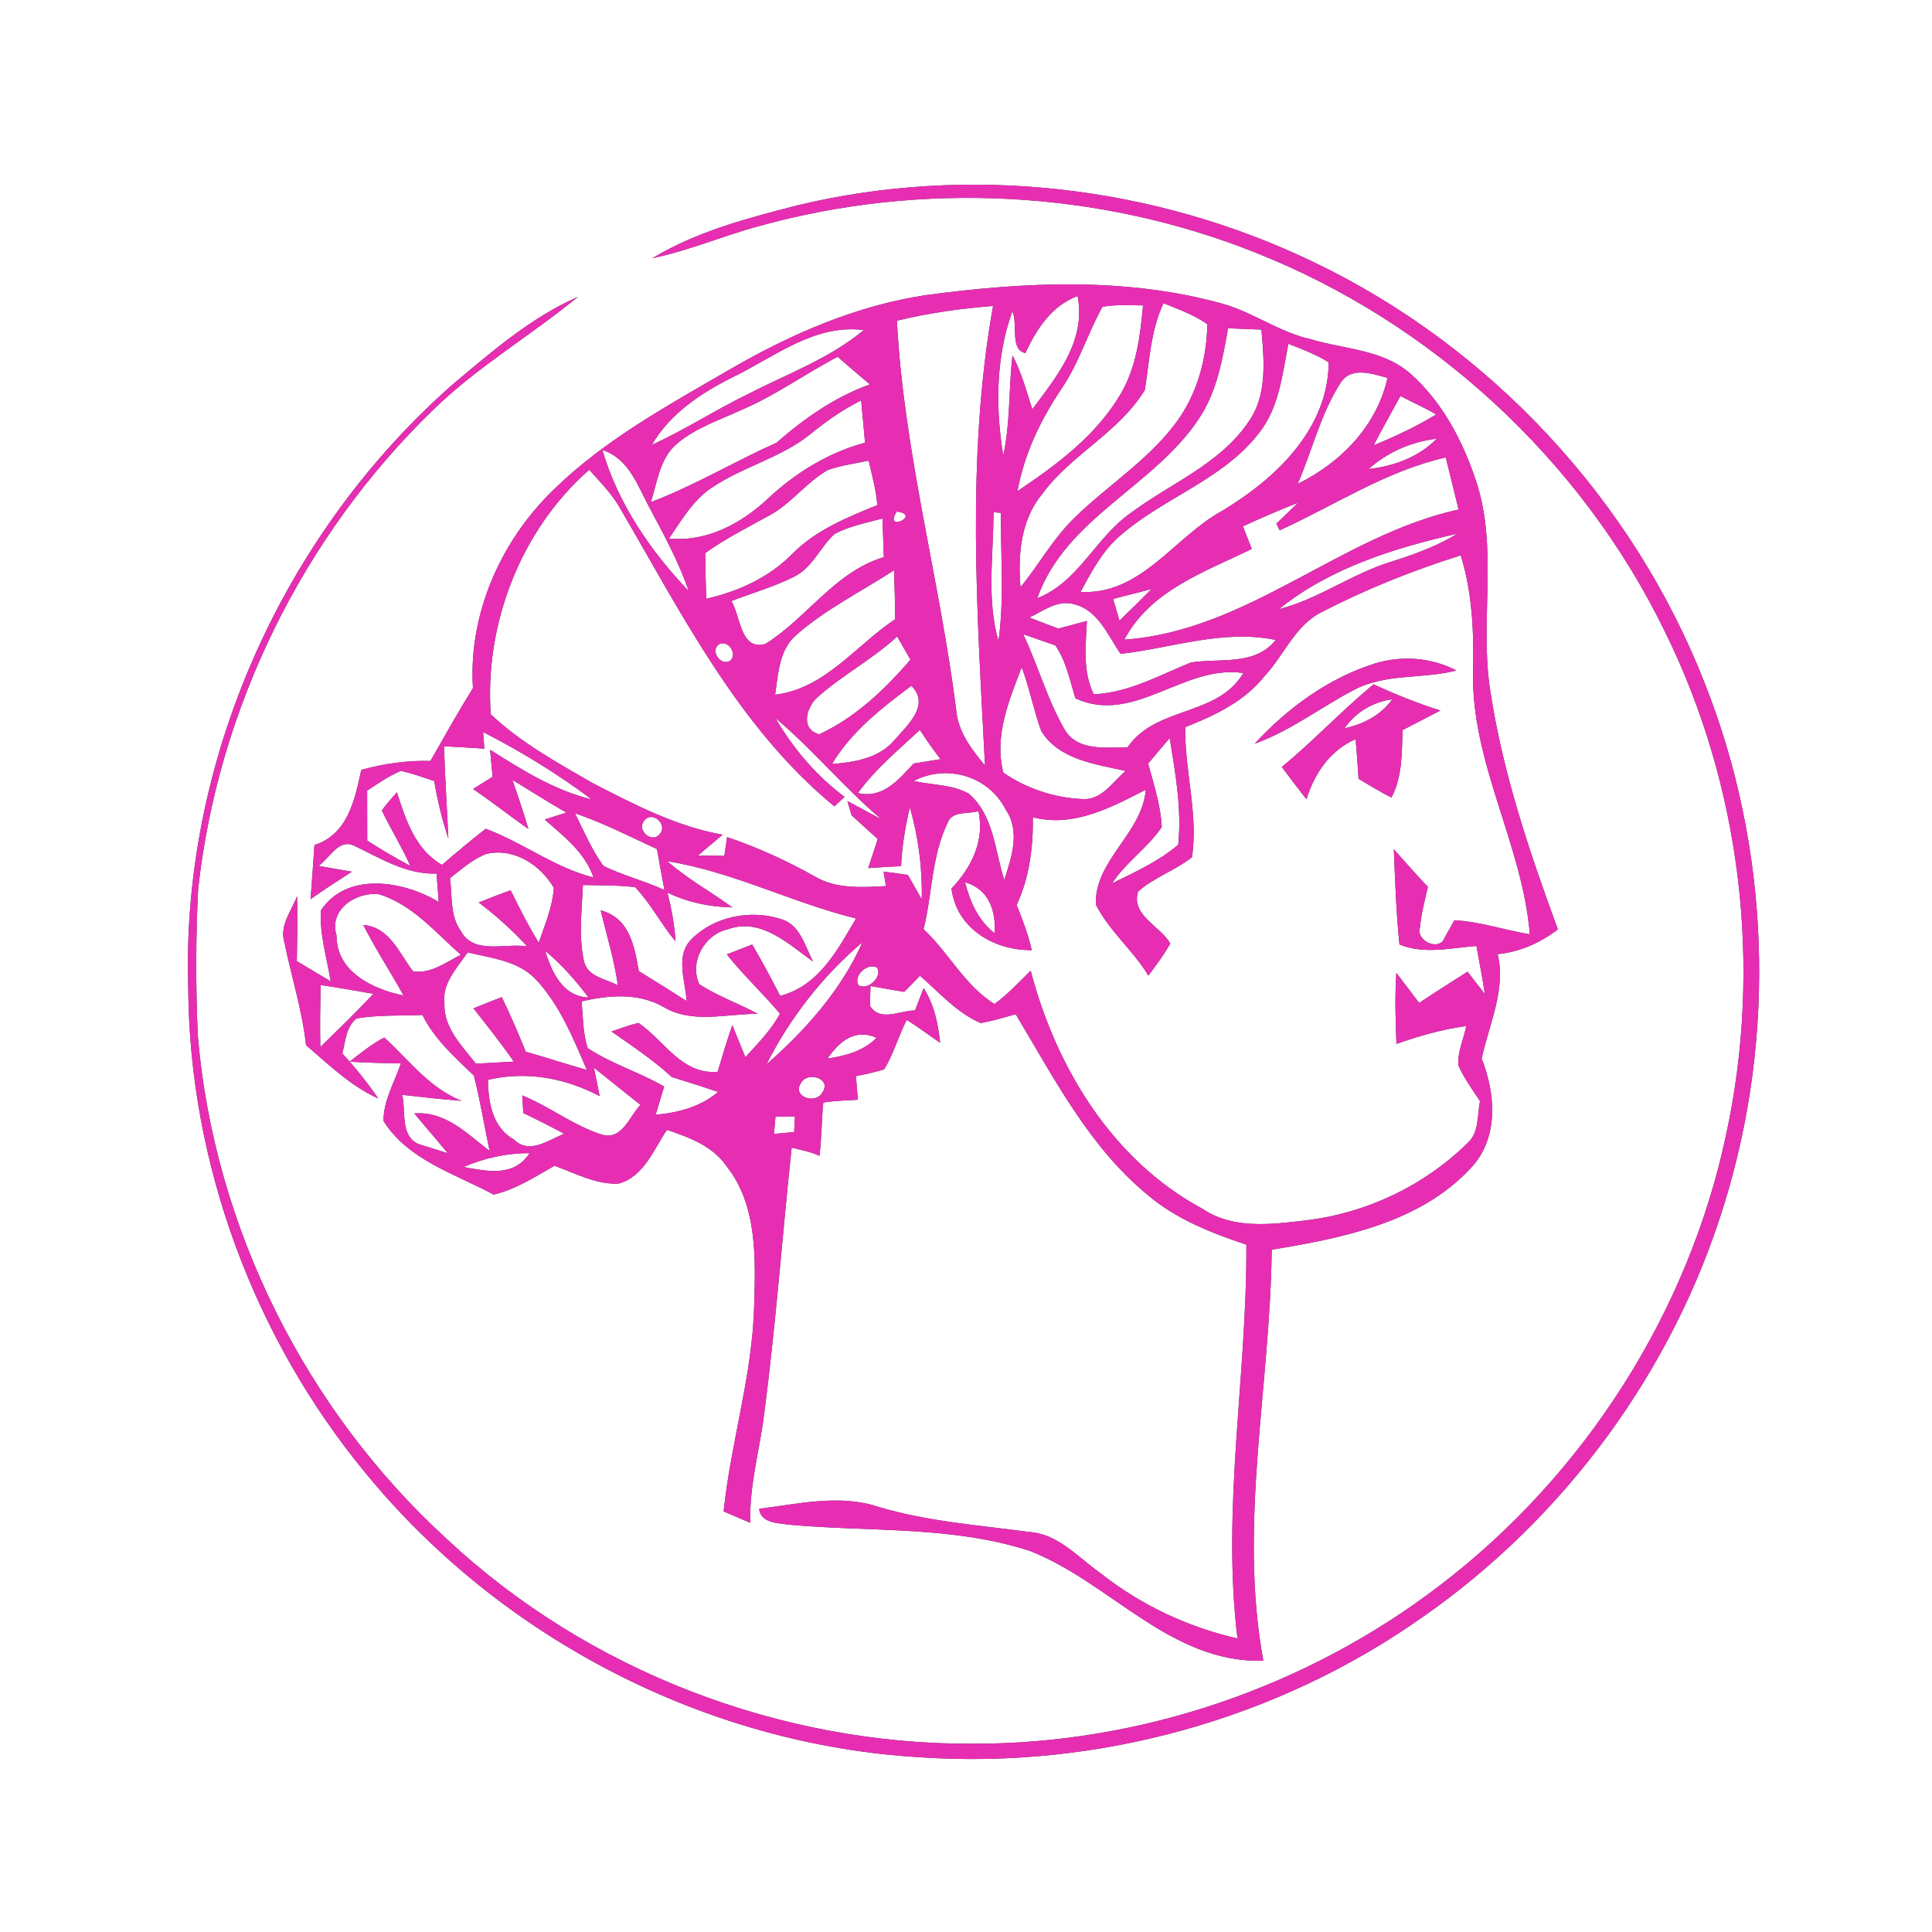 <?xml version="1.0" encoding="UTF-8" ?>
<!DOCTYPE svg PUBLIC "-//W3C//DTD SVG 1.1//EN" "http://www.w3.org/Graphics/SVG/1.1/DTD/svg11.dtd">
<svg width="250pt" height="250pt" viewBox="0 0 250 250" version="1.1" xmlns="http://www.w3.org/2000/svg">
<rect x="0" y="0" width="250" height="250" fill="#333333" stroke="none"/>
<g id="#ffffffff">
<path fill="#ffffff" opacity="1.00" d=" M 0.00 0.00 L 250.00 0.00 L 250.00 250.00 L 0.00 250.00 L 0.00 0.00 M 103.14 26.58 C 96.71 28.24 90.15 29.95 84.42 33.41 C 89.16 32.43 93.61 30.49 98.28 29.24 C 119.26 23.43 142.14 24.60 162.37 32.65 C 185.27 41.69 204.58 59.47 215.38 81.61 C 225.30 101.64 228.10 125.04 223.35 146.87 C 218.45 169.93 204.95 190.98 186.20 205.24 C 169.04 218.34 147.56 225.66 125.96 225.64 C 101.01 225.77 76.08 216.23 57.83 199.16 C 39.54 182.45 27.70 158.79 25.60 134.07 C 25.32 127.73 25.32 121.37 25.64 115.03 C 28.21 91.68 39.17 69.39 56.03 53.05 C 61.73 47.48 68.65 43.45 74.77 38.42 C 68.71 41.08 63.67 45.48 58.65 49.68 C 36.55 69.09 23.41 98.49 24.36 127.95 C 24.53 150.63 32.88 173.14 47.31 190.62 C 64.83 212.01 91.42 225.79 119.07 227.39 C 141.99 228.95 165.38 222.48 184.15 209.20 C 202.54 196.37 216.49 177.33 223.09 155.89 C 229.91 133.97 229.05 109.73 220.58 88.38 C 211.34 64.75 192.88 44.87 169.99 33.92 C 149.39 23.99 125.40 21.23 103.14 26.58 M 119.80 38.19 C 110.83 39.54 102.42 43.20 94.62 47.70 C 86.56 52.39 78.20 56.90 71.50 63.50 C 64.73 70.13 60.60 79.49 61.20 89.04 C 59.28 92.13 57.50 95.31 55.70 98.47 C 52.67 98.38 49.67 98.82 46.75 99.62 C 45.91 103.51 45.01 107.95 40.69 109.35 C 40.52 111.68 40.38 114.02 40.19 116.35 C 41.93 115.12 43.73 113.95 45.53 112.80 C 44.45 112.61 42.29 112.24 41.21 112.05 C 42.59 111.15 43.80 108.46 45.81 109.43 C 49.23 111.04 52.53 113.18 56.49 113.04 C 56.56 113.96 56.70 115.79 56.77 116.71 C 52.22 113.99 44.92 112.72 41.52 117.81 C 41.35 120.92 42.29 123.94 42.79 126.98 C 41.33 126.12 39.86 125.25 38.41 124.37 C 38.44 121.57 38.53 118.77 38.44 115.97 C 37.70 117.89 36.14 119.77 36.80 121.95 C 37.72 126.38 39.10 130.72 39.60 135.24 C 42.55 137.76 45.35 140.52 48.94 142.14 C 47.54 140.08 45.97 138.15 44.30 136.31 C 44.70 134.74 44.77 132.92 46.11 131.79 C 48.93 131.31 51.81 131.45 54.66 131.34 C 56.23 134.48 58.84 136.80 61.32 139.18 C 62.15 142.40 62.66 145.69 63.36 148.93 C 60.43 146.71 57.64 143.75 53.61 144.08 C 55.04 145.81 56.52 147.48 57.93 149.22 C 56.98 148.93 55.07 148.33 54.12 148.03 C 51.73 146.89 52.56 143.79 52.04 141.67 C 54.59 141.96 57.15 142.26 59.72 142.44 C 55.54 140.79 52.93 137.17 49.73 134.26 C 48.10 135.09 46.68 136.27 45.24 137.38 C 47.45 137.52 49.66 137.56 51.87 137.61 C 51.05 140.05 49.60 142.42 49.63 145.05 C 52.73 150.07 58.92 151.91 63.88 154.58 C 66.74 153.91 69.22 152.28 71.75 150.85 C 74.43 151.80 77.12 153.30 80.04 153.16 C 83.32 152.26 84.58 148.76 86.30 146.20 C 89.16 147.16 92.20 148.28 93.99 150.87 C 98.04 155.96 97.76 162.86 97.59 169.00 C 97.35 178.00 94.56 186.67 93.64 195.58 C 94.50 195.95 96.23 196.69 97.09 197.05 C 96.93 192.27 98.31 187.64 98.89 182.92 C 100.38 171.49 101.22 159.98 102.44 148.51 C 103.65 148.80 104.90 149.03 106.03 149.57 C 106.34 147.28 106.30 144.96 106.53 142.67 C 108.01 142.44 109.51 142.39 111.00 142.30 C 110.94 141.53 110.82 140.01 110.76 139.25 C 111.99 139.02 113.21 138.73 114.41 138.38 C 115.64 136.37 116.25 134.05 117.34 131.97 C 118.81 132.89 120.20 133.95 121.65 134.93 C 121.39 132.45 120.88 129.99 119.52 127.86 C 119.24 128.58 118.68 130.02 118.40 130.75 C 116.45 130.75 113.87 132.29 112.57 130.15 C 112.59 129.51 112.62 128.23 112.64 127.59 C 113.72 127.78 115.90 128.16 116.99 128.35 C 117.69 127.68 118.36 126.96 119.04 126.26 C 121.55 128.42 123.79 131.05 126.90 132.38 C 128.44 132.12 129.93 131.65 131.43 131.24 C 136.39 139.49 140.91 148.37 148.47 154.59 C 152.16 157.75 156.73 159.54 161.28 161.06 C 161.37 178.06 158.06 195.03 160.13 212.02 C 153.71 210.55 147.64 207.70 142.47 203.62 C 139.53 201.57 136.94 198.45 133.11 198.23 C 126.66 197.36 120.12 196.89 113.84 195.04 C 108.77 193.30 103.37 194.59 98.23 195.24 C 98.46 197.11 100.63 197.07 102.08 197.29 C 112.47 198.25 123.21 197.41 133.27 200.69 C 143.67 204.76 151.44 215.24 163.47 214.90 C 160.24 197.21 164.37 179.44 164.56 161.71 C 173.66 160.21 183.69 158.25 190.26 151.21 C 193.96 147.34 193.56 141.63 191.73 136.99 C 192.67 132.56 194.91 128.01 193.79 123.47 C 196.67 123.18 199.30 122.00 201.59 120.27 C 197.91 110.25 194.46 100.04 192.85 89.46 C 191.42 80.44 193.92 71.05 191.00 62.23 C 189.29 57.10 186.68 52.08 182.60 48.44 C 179.01 45.19 173.89 45.21 169.48 43.86 C 165.56 42.97 162.26 40.50 158.43 39.37 C 145.86 35.82 132.60 36.47 119.80 38.19 Z" />
<path fill="#ffffff" opacity="1.00" d=" M 132.68 45.68 C 134.16 42.55 136.04 39.59 139.44 38.30 C 140.57 44.08 136.79 48.67 133.58 52.96 C 132.82 50.60 132.18 48.18 131.02 45.98 C 130.50 50.29 130.76 54.69 129.82 58.94 C 128.80 52.73 128.85 46.27 130.99 40.29 C 131.76 41.76 130.62 45.29 132.68 45.68 Z" />
<path fill="#ffffff" opacity="1.00" d=" M 142.66 39.69 C 144.40 39.39 146.16 39.51 147.91 39.52 C 147.55 43.45 147.06 47.52 145.01 50.98 C 141.86 56.35 136.74 60.15 131.66 63.55 C 132.53 58.76 134.64 54.34 137.34 50.33 C 139.60 47.03 140.74 43.15 142.66 39.69 Z" />
<path fill="#ffffff" opacity="1.00" d=" M 116.06 41.50 C 120.14 40.50 124.31 39.92 128.50 39.59 C 125.01 59.24 126.44 79.28 127.46 99.06 C 125.73 96.99 124.00 94.73 123.74 91.94 C 121.62 75.07 116.95 58.54 116.06 41.50 Z" />
<path fill="#ffffff" opacity="1.00" d=" M 148.14 50.46 C 148.75 46.68 148.89 42.75 150.56 39.23 C 152.49 40.03 154.50 40.73 156.23 41.95 C 156.15 46.56 154.84 51.26 151.99 54.94 C 148.37 59.70 143.22 62.90 138.99 67.05 C 136.27 69.69 134.45 73.07 132.05 75.98 C 131.70 71.83 132.08 67.30 134.83 63.96 C 138.59 58.81 144.83 55.94 148.14 50.46 Z" />
<path fill="#ffffff" opacity="1.00" d=" M 94.91 48.76 C 100.27 46.15 105.41 41.89 111.77 42.71 C 107.35 46.41 101.87 48.37 96.81 50.99 C 92.58 53.03 88.64 55.62 84.35 57.56 C 86.74 53.46 90.76 50.83 94.91 48.76 Z" />
<path fill="#ffffff" opacity="1.00" d=" M 155.14 54.17 C 157.47 50.70 158.19 46.51 158.91 42.48 C 160.35 42.53 161.79 42.59 163.23 42.65 C 163.57 46.66 164.02 51.09 161.57 54.57 C 157.88 60.05 151.48 62.53 146.36 66.35 C 141.78 69.50 139.61 75.30 134.22 77.41 C 137.90 67.00 149.33 62.97 155.14 54.17 Z" />
<path fill="#ffffff" opacity="1.00" d=" M 166.71 44.49 C 168.50 45.17 170.30 45.88 171.94 46.88 C 171.85 55.57 165.05 61.96 158.12 66.12 C 151.93 69.51 147.67 77.02 139.82 76.60 C 141.26 73.93 142.72 71.15 145.10 69.18 C 150.71 64.34 158.31 62.03 162.93 56.01 C 165.52 52.74 165.94 48.44 166.71 44.49 Z" />
<path fill="#ffffff" opacity="1.00" d=" M 96.15 52.95 C 100.45 51.11 104.24 48.32 108.39 46.17 C 109.77 47.37 111.16 48.56 112.56 49.74 C 108.01 51.39 104.09 54.13 100.49 57.28 C 95.02 59.74 89.84 62.84 84.22 64.98 C 85.03 62.43 85.36 59.43 87.46 57.53 C 89.95 55.35 93.19 54.33 96.15 52.95 Z" />
<path fill="#ffffff" opacity="1.00" d=" M 173.55 49.42 C 174.93 47.41 177.64 48.39 179.54 48.90 C 178.19 55.08 173.48 59.90 167.92 62.61 C 169.82 58.23 170.92 53.44 173.55 49.42 Z" />
<path fill="#ffffff" opacity="1.00" d=" M 181.22 51.24 C 182.75 52.06 184.34 52.74 185.84 53.63 C 183.26 55.20 180.54 56.49 177.75 57.62 C 178.87 55.47 180.06 53.36 181.22 51.24 Z" />
<path fill="#ffffff" opacity="1.00" d=" M 104.98 56.08 C 106.99 54.45 109.11 52.96 111.43 51.81 C 111.61 53.63 111.78 55.46 111.93 57.28 C 107.22 58.57 103.01 61.13 99.46 64.44 C 95.96 67.73 91.50 70.16 86.56 69.69 C 88.17 67.35 89.64 64.76 92.05 63.14 C 96.13 60.36 101.14 59.24 104.98 56.08 Z" />
<path fill="#ffffff" opacity="1.00" d=" M 177.08 60.70 C 179.56 58.50 182.63 57.15 185.92 56.77 C 183.56 59.17 180.37 60.32 177.08 60.70 Z" />
<path fill="#ffffff" opacity="1.00" d=" M 77.95 58.23 C 81.49 59.38 82.55 63.02 84.17 65.92 C 86.00 69.36 87.86 72.79 89.12 76.49 C 84.17 71.30 79.97 65.17 77.95 58.23 Z" />
<path fill="#ffffff" opacity="1.00" d=" M 165.59 68.62 C 172.71 65.39 179.35 60.94 187.08 59.19 C 187.63 61.43 188.20 63.68 188.74 65.93 C 173.43 69.30 161.46 81.65 145.49 82.77 C 148.84 76.40 155.92 73.99 161.98 71.03 C 161.59 70.06 161.21 69.08 160.83 68.11 C 163.19 67.02 165.57 65.99 167.99 65.04 C 167.28 65.72 165.87 67.08 165.16 67.76 C 165.27 67.97 165.48 68.41 165.59 68.62 Z" />
<path fill="#ffffff" opacity="1.00" d=" M 99.80 66.56 C 102.52 65.01 104.40 62.35 107.14 60.81 C 108.85 60.22 110.64 59.97 112.41 59.61 C 112.82 61.52 113.39 63.41 113.52 65.36 C 109.62 66.96 105.61 68.56 102.59 71.61 C 99.55 74.71 95.58 76.53 91.39 77.48 C 91.32 75.51 91.27 73.54 91.25 71.57 C 93.94 69.64 96.91 68.16 99.80 66.56 Z" />
<path fill="#ffffff" opacity="1.00" d=" M 63.50 92.42 C 62.69 80.75 67.38 68.57 76.24 60.79 C 77.54 62.21 78.88 63.61 79.93 65.24 C 88.03 79.03 95.38 93.98 107.96 104.34 C 108.41 103.94 108.85 103.53 109.28 103.11 C 105.63 100.39 102.62 96.85 100.34 92.91 C 105.19 96.99 109.23 101.94 114.08 106.04 C 112.97 105.44 110.76 104.25 109.65 103.65 C 109.78 104.11 110.05 105.04 110.19 105.50 C 111.32 106.51 112.45 107.54 113.58 108.57 C 113.27 109.51 112.66 111.39 112.35 112.33 C 113.77 112.23 115.18 112.14 116.60 112.08 C 116.71 109.50 117.15 106.96 117.73 104.45 C 118.85 108.32 119.36 112.35 119.28 116.38 C 118.83 115.59 117.93 114.01 117.48 113.22 C 116.43 113.06 115.39 112.92 114.34 112.79 L 114.64 114.66 C 111.54 114.83 108.22 115.06 105.44 113.42 C 101.81 111.37 98.03 109.66 94.09 108.32 C 94.00 108.93 93.82 110.14 93.73 110.75 C 92.88 110.74 91.16 110.72 90.31 110.71 C 91.36 109.80 92.44 108.91 93.51 108.01 C 87.50 106.95 82.03 104.08 76.66 101.32 C 72.08 98.67 67.35 96.08 63.50 92.42 Z" />
<path fill="#ffffff" opacity="1.00" d=" M 116.04 66.19 C 119.37 66.62 114.24 69.01 116.04 66.19 Z" />
<path fill="#ffffff" opacity="1.00" d=" M 128.56 66.28 C 128.80 66.30 129.28 66.34 129.52 66.36 C 129.47 71.89 129.98 77.46 129.20 82.96 C 127.64 77.53 128.56 71.83 128.56 66.28 Z" />
<path fill="#ffffff" opacity="1.00" d=" M 107.99 69.09 C 109.93 68.07 112.09 67.65 114.19 67.09 C 114.25 68.75 114.31 70.42 114.37 72.09 C 108.00 74.01 104.43 79.98 99.03 83.33 C 95.78 84.22 95.85 79.76 94.64 77.77 C 97.34 76.74 100.13 75.93 102.73 74.64 C 105.12 73.48 106.11 70.81 107.99 69.09 Z" />
<path fill="#ffffff" opacity="1.00" d=" M 165.49 78.83 C 172.06 73.51 180.43 70.90 188.57 69.06 C 185.87 70.73 182.86 71.79 179.85 72.74 C 174.86 74.30 170.58 77.53 165.49 78.83 Z" />
<path fill="#ffffff" opacity="1.00" d=" M 171.05 79.19 C 176.80 76.21 182.84 73.81 189.02 71.86 C 190.53 76.75 190.74 81.88 190.61 86.97 C 190.38 98.78 197.01 109.26 197.96 120.90 C 194.70 120.36 191.52 119.26 188.20 119.08 C 187.69 119.97 187.19 120.86 186.71 121.77 C 185.60 122.94 183.27 121.49 183.73 120.08 C 183.90 118.27 184.36 116.52 184.77 114.76 C 183.26 113.18 181.82 111.53 180.36 109.90 C 180.53 114.00 180.67 118.12 181.09 122.21 C 184.26 123.54 187.76 122.65 191.05 122.41 C 191.43 124.48 191.82 126.55 192.15 128.63 C 191.39 127.67 190.64 126.71 189.90 125.74 C 187.80 127.07 185.70 128.40 183.64 129.78 C 182.66 128.48 181.68 127.18 180.69 125.89 C 180.48 128.95 180.58 132.02 180.70 135.08 C 183.64 134.05 186.64 133.18 189.73 132.77 C 189.41 134.47 188.57 136.12 188.72 137.87 C 189.45 139.52 190.52 140.98 191.51 142.48 C 191.14 144.32 191.43 146.55 189.89 147.92 C 184.29 153.43 176.83 156.97 169.03 157.91 C 164.53 158.45 159.55 159.11 155.57 156.40 C 143.92 150.12 136.65 138.13 133.37 125.61 C 131.85 127.10 130.40 128.67 128.68 129.92 C 124.85 127.53 122.76 123.28 119.51 120.24 C 120.64 115.69 120.54 110.80 122.60 106.52 C 123.19 104.85 125.27 105.39 126.62 104.95 C 127.43 108.81 125.71 112.25 123.12 114.98 C 123.78 120.15 128.61 122.99 133.51 122.95 C 133.05 120.94 132.33 119.01 131.55 117.10 C 133.21 113.55 133.70 109.65 133.65 105.76 C 138.91 107.10 143.76 104.50 148.27 102.18 C 147.78 107.89 141.60 111.32 141.80 117.06 C 143.54 120.47 146.62 122.97 148.60 126.24 C 149.60 124.90 150.62 123.56 151.43 122.09 C 150.14 119.80 146.33 118.47 147.26 115.37 C 149.34 113.52 152.06 112.64 154.24 110.93 C 155.08 105.32 153.27 99.72 153.37 94.09 C 157.16 92.59 161.01 90.79 163.61 87.51 C 166.16 84.81 167.56 80.91 171.05 79.19 M 177.83 85.88 C 171.83 87.79 166.60 91.64 162.35 96.23 C 166.98 94.59 170.86 91.54 175.17 89.29 C 179.26 87.10 184.08 87.90 188.45 86.76 C 185.18 85.06 181.34 84.78 177.83 85.88 M 165.87 99.25 C 166.91 100.65 167.97 102.04 169.05 103.42 C 170.11 100.05 172.11 97.09 175.42 95.64 C 175.57 97.35 175.69 99.06 175.80 100.78 C 177.20 101.61 178.59 102.47 180.05 103.20 C 181.49 100.51 181.38 97.43 181.49 94.47 C 183.12 93.63 184.76 92.79 186.38 91.94 C 183.42 91.01 180.55 89.85 177.74 88.55 C 173.63 91.95 169.98 95.85 165.87 99.25 Z" />
<path fill="#ffffff" opacity="1.00" d=" M 103.05 82.15 C 106.87 78.81 111.46 76.53 115.69 73.79 C 115.77 75.90 115.82 78.00 115.84 80.12 C 110.73 83.52 106.81 89.09 100.30 89.90 C 100.70 87.21 100.81 84.06 103.05 82.15 Z" />
<path fill="#ffffff" opacity="1.00" d=" M 144.03 77.50 C 145.69 77.08 147.35 76.64 149.01 76.22 C 147.65 77.60 146.26 78.96 144.86 80.31 C 144.65 79.60 144.24 78.20 144.03 77.50 Z" />
<path fill="#ffffff" opacity="1.00" d=" M 133.19 79.91 C 135.00 79.05 136.83 77.58 138.97 78.18 C 142.08 78.92 143.36 82.23 145.01 84.61 C 151.69 83.84 158.30 81.40 165.08 82.81 C 162.34 86.22 157.89 85.12 154.10 85.73 C 150.01 87.38 146.07 89.64 141.53 89.84 C 140.06 86.86 140.51 83.53 140.64 80.35 C 139.72 80.59 137.86 81.09 136.94 81.34 C 136.00 80.98 134.13 80.27 133.19 79.91 Z" />
<path fill="#ffffff" opacity="1.00" d=" M 92.95 83.43 C 94.12 82.63 95.52 84.58 94.49 85.49 C 93.34 86.26 91.89 84.33 92.95 83.43 Z" />
<path fill="#ffffff" opacity="1.00" d=" M 106.03 90.01 C 109.20 87.23 112.99 85.24 116.09 82.36 C 116.52 83.11 117.38 84.61 117.81 85.36 C 114.50 89.23 110.67 92.85 106.01 95.02 C 103.40 94.31 104.43 91.21 106.03 90.01 Z" />
<path fill="#ffffff" opacity="1.00" d=" M 132.40 82.07 C 133.78 82.55 135.17 83.03 136.56 83.51 C 137.96 85.54 138.44 88.03 139.15 90.36 C 146.72 93.87 153.19 85.93 160.89 87.09 C 157.55 92.76 149.57 91.33 145.90 96.71 C 143.04 96.71 139.29 97.25 137.67 94.24 C 135.47 90.39 134.31 86.06 132.40 82.07 Z" />
<path fill="#ffffff" opacity="1.00" d=" M 132.21 86.34 C 133.22 89.04 133.75 91.90 134.74 94.60 C 137.03 98.31 141.78 98.89 145.66 99.76 C 143.97 101.18 142.55 103.59 140.04 103.40 C 136.43 103.24 132.81 102.04 129.83 99.98 C 128.62 95.29 130.55 90.64 132.21 86.34 Z" />
<path fill="#ffffff" opacity="1.00" d=" M 107.66 98.86 C 110.17 94.66 114.08 91.62 117.93 88.74 C 120.42 91.23 117.43 93.82 115.76 95.75 C 113.76 98.12 110.58 98.64 107.66 98.86 Z" />
<path fill="#ffffff" opacity="1.00" d=" M 173.97 94.24 C 175.45 92.15 177.61 90.84 180.16 90.49 C 178.67 92.56 176.42 93.72 173.97 94.24 Z" />
<path fill="#ffffff" opacity="1.00" d=" M 62.52 94.73 C 67.44 97.25 72.17 100.14 76.58 103.45 C 71.77 102.29 67.55 99.63 63.42 97.02 C 63.50 97.89 63.66 99.64 63.74 100.51 C 62.90 101.04 62.06 101.57 61.22 102.10 C 63.65 103.75 65.97 105.57 68.37 107.27 C 67.75 105.13 67.03 103.01 66.30 100.91 C 68.62 102.34 70.93 103.78 73.28 105.15 C 72.58 105.38 71.18 105.82 70.48 106.05 C 72.96 108.21 75.69 110.30 76.80 113.55 C 71.79 112.28 67.65 109.03 62.85 107.24 C 60.92 108.75 59.04 110.32 57.19 111.92 C 53.72 109.91 52.51 106.10 51.36 102.52 C 50.70 103.29 50.00 104.04 49.41 104.87 C 50.56 107.30 52.01 109.58 53.10 112.05 C 51.19 111.04 49.33 109.94 47.52 108.77 C 47.52 106.61 47.51 104.45 47.51 102.30 C 48.93 101.39 50.31 100.39 51.88 99.75 C 53.35 100.08 54.76 100.59 56.19 101.06 C 56.61 103.58 57.21 106.07 58.02 108.50 C 57.84 104.52 57.58 100.54 57.45 96.56 C 59.19 96.66 60.93 96.76 62.67 96.87 C 62.64 96.33 62.56 95.27 62.52 94.73 Z" />
<path fill="#ffffff" opacity="1.00" d=" M 119.03 94.45 C 119.87 95.75 120.76 97.01 121.70 98.24 C 120.83 98.38 119.09 98.66 118.22 98.80 C 116.28 100.90 114.24 103.38 111.01 102.62 C 113.26 99.50 116.24 97.06 119.03 94.45 Z" />
<path fill="#ffffff" opacity="1.00" d=" M 148.57 98.80 C 149.49 97.70 150.42 96.59 151.36 95.50 C 152.09 100.05 152.94 104.69 152.46 109.31 C 149.93 111.47 146.85 112.85 143.90 114.31 C 145.68 111.56 148.51 109.73 150.33 107.02 C 150.20 104.20 149.29 101.51 148.57 98.80 Z" />
<path fill="#ffffff" opacity="1.00" d=" M 118.23 101.06 C 122.51 98.82 127.92 100.40 130.13 104.75 C 132.08 107.58 130.89 110.94 129.95 113.88 C 128.73 110.10 128.60 105.43 125.33 102.68 C 123.17 101.50 120.58 101.59 118.23 101.06 Z" />
<path fill="#ffffff" opacity="1.00" d=" M 74.40 105.24 C 78.07 106.48 81.51 108.26 85.01 109.87 C 85.32 111.64 85.65 113.41 85.98 115.17 C 83.41 113.99 80.63 113.29 78.08 112.05 C 76.56 109.95 75.55 107.55 74.40 105.24 Z" />
<path fill="#ffffff" opacity="1.00" d=" M 83.36 106.20 C 84.36 104.84 86.44 106.65 85.40 107.89 C 84.39 109.24 82.32 107.44 83.36 106.20 Z" />
<path fill="#ffffff" opacity="1.00" d=" M 58.23 113.62 C 59.74 112.49 61.16 111.15 62.96 110.49 C 66.49 109.67 69.95 111.92 71.67 114.89 C 71.50 117.36 70.50 119.67 69.71 121.99 C 68.36 119.80 67.21 117.50 66.08 115.20 C 64.69 115.70 63.32 116.23 61.95 116.78 C 64.20 118.49 66.31 120.38 68.22 122.46 C 65.40 122.01 61.27 123.59 59.62 120.45 C 58.20 118.47 58.54 115.91 58.23 113.62 Z" />
<path fill="#ffffff" opacity="1.00" d=" M 86.35 111.44 C 94.80 112.79 102.49 116.81 110.77 118.85 C 108.36 122.94 105.95 127.59 100.95 128.86 C 99.80 126.62 98.62 124.39 97.33 122.22 C 96.51 122.54 94.87 123.18 94.05 123.50 C 96.19 126.19 98.72 128.54 100.93 131.17 C 99.78 133.30 98.07 135.03 96.45 136.80 C 96.03 135.76 95.18 133.69 94.76 132.65 C 94.08 134.65 93.46 136.66 92.86 138.69 C 88.19 139.08 85.98 134.65 82.62 132.37 C 81.43 132.64 80.28 133.08 79.12 133.47 C 81.79 135.35 84.53 137.15 86.93 139.37 C 88.94 139.99 90.94 140.62 92.93 141.30 C 90.63 143.22 87.77 143.99 84.84 144.25 C 85.20 143.04 85.57 141.82 85.94 140.60 C 82.74 138.74 79.13 137.67 76.04 135.62 C 75.42 133.67 75.44 131.59 75.26 129.57 C 78.76 128.78 82.48 128.44 85.75 130.23 C 89.50 132.55 93.94 131.17 98.05 131.19 C 95.56 129.84 92.85 128.90 90.48 127.35 C 89.17 124.43 91.17 120.89 94.24 120.23 C 98.48 118.71 102.06 122.18 105.22 124.43 C 104.14 122.44 103.56 119.66 101.09 118.94 C 97.19 117.67 92.49 118.55 89.54 121.47 C 87.31 123.61 88.69 126.90 88.85 129.54 C 86.80 128.22 84.73 126.93 82.66 125.66 C 82.09 122.41 81.46 118.78 77.73 117.80 C 78.50 121.03 79.49 124.21 79.96 127.51 C 78.45 126.67 76.05 126.43 75.58 124.43 C 74.84 121.18 75.29 117.82 75.43 114.52 C 77.68 114.57 79.94 114.52 82.18 114.80 C 84.21 116.91 85.54 119.57 87.42 121.82 C 87.28 119.68 86.89 117.57 86.36 115.50 C 88.99 116.77 91.86 117.36 94.77 117.42 C 91.99 115.39 88.93 113.73 86.35 111.44 Z" />
<path fill="#ffffff" opacity="1.00" d=" M 124.88 114.17 C 127.95 115.04 128.89 117.83 128.71 120.76 C 126.59 119.13 125.52 116.69 124.88 114.17 Z" />
<path fill="#ffffff" opacity="1.00" d=" M 43.55 121.04 C 42.50 117.70 46.11 115.34 49.08 115.72 C 53.37 117.06 56.37 120.67 59.63 123.55 C 57.70 124.52 55.75 126.06 53.44 125.68 C 51.62 123.31 50.46 120.00 47.01 119.69 C 48.60 122.82 50.53 125.75 52.22 128.82 C 48.27 128.02 43.50 125.76 43.55 121.04 Z" />
<path fill="#ffffff" opacity="1.00" d=" M 99.18 137.73 C 102.22 131.71 106.46 126.28 111.60 121.92 C 108.86 128.12 104.24 133.30 99.18 137.73 Z" />
<path fill="#ffffff" opacity="1.00" d=" M 57.51 129.97 C 57.13 127.30 59.14 125.26 60.51 123.24 C 63.56 123.98 67.02 124.31 69.31 126.70 C 72.43 130.02 74.16 134.33 75.94 138.45 C 73.29 137.71 70.68 136.84 68.03 136.09 C 67.07 133.70 66.05 131.34 64.93 129.03 C 63.71 129.50 62.49 129.98 61.27 130.48 C 63.05 132.74 64.84 135.00 66.49 137.37 C 65.26 137.43 62.80 137.57 61.58 137.64 C 59.81 135.37 57.45 133.07 57.51 129.97 Z" />
<path fill="#ffffff" opacity="1.00" d=" M 70.54 123.04 C 72.68 124.79 74.50 126.88 76.16 129.08 C 72.79 128.92 71.42 125.84 70.54 123.04 Z" />
<path fill="#ffffff" opacity="1.00" d=" M 111.10 127.51 C 110.33 126.27 112.26 124.53 113.48 125.20 C 114.24 126.43 112.29 128.17 111.10 127.51 Z" />
<path fill="#ffffff" opacity="1.00" d=" M 41.50 127.47 C 43.78 127.79 46.05 128.21 48.32 128.60 C 46.10 130.97 43.77 133.22 41.45 135.49 C 41.39 132.81 41.43 130.14 41.50 127.47 Z" />
<path fill="#ffffff" opacity="1.00" d=" M 107.08 136.97 C 108.60 134.77 110.61 133.04 113.43 134.29 C 111.73 136.01 109.39 136.64 107.08 136.97 Z" />
<path fill="#ffffff" opacity="1.00" d=" M 63.14 139.73 C 68.12 138.56 73.12 139.48 77.60 141.84 C 77.41 140.92 77.03 139.07 76.85 138.15 C 78.85 139.77 80.87 141.36 82.88 142.97 C 81.45 144.43 80.55 147.50 77.99 146.85 C 74.28 145.71 71.17 143.21 67.58 141.75 C 67.61 142.32 67.68 143.46 67.72 144.03 C 69.50 144.88 71.27 145.77 73.01 146.71 C 70.96 147.52 68.49 149.44 66.49 147.45 C 63.71 145.88 63.18 142.63 63.14 139.73 Z" />
<path fill="#ffffff" opacity="1.00" d=" M 103.65 140.13 C 104.48 138.58 107.67 139.55 106.42 141.35 C 105.58 142.97 102.43 141.94 103.65 140.13 Z" />
<path fill="#ffffff" opacity="1.00" d=" M 100.35 144.49 C 100.98 144.48 102.24 144.47 102.87 144.46 C 102.84 144.97 102.79 145.98 102.76 146.48 C 102.11 146.55 100.80 146.67 100.15 146.73 C 100.20 146.17 100.30 145.05 100.35 144.49 Z" />
<path fill="#ffffff" opacity="1.00" d=" M 59.96 151.01 C 62.67 149.85 65.56 149.21 68.52 149.22 C 66.52 152.35 63.04 151.57 59.96 151.01 Z" />
</g>
<g id="#e72eb3ff">
<path fill="#e72eb3" opacity="1.00" d=" M 103.14 26.58 C 125.40 21.23 149.39 23.99 169.99 33.92 C 192.88 44.87 211.34 64.75 220.58 88.38 C 229.05 109.73 229.91 133.97 223.09 155.89 C 216.49 177.33 202.54 196.37 184.15 209.20 C 165.38 222.48 141.99 228.95 119.07 227.39 C 91.42 225.79 64.83 212.01 47.31 190.62 C 32.88 173.14 24.53 150.63 24.36 127.95 C 23.41 98.49 36.55 69.09 58.65 49.68 C 63.67 45.48 68.71 41.08 74.77 38.42 C 68.65 43.45 61.73 47.48 56.03 53.05 C 39.17 69.39 28.21 91.68 25.64 115.03 C 25.32 121.37 25.32 127.73 25.60 134.07 C 27.70 158.79 39.54 182.45 57.83 199.16 C 76.08 216.23 101.01 225.77 125.96 225.64 C 147.56 225.66 169.04 218.34 186.20 205.24 C 204.95 190.98 218.45 169.93 223.35 146.87 C 228.10 125.04 225.30 101.64 215.38 81.61 C 204.58 59.47 185.27 41.69 162.37 32.65 C 142.14 24.60 119.26 23.43 98.28 29.24 C 93.61 30.49 89.16 32.43 84.42 33.41 C 90.15 29.95 96.71 28.24 103.14 26.58 Z" />
<path fill="#e72eb3" opacity="1.00" d=" M 119.80 38.19 C 132.60 36.47 145.86 35.82 158.43 39.37 C 162.26 40.50 165.56 42.97 169.48 43.86 C 173.89 45.21 179.01 45.19 182.60 48.44 C 186.68 52.08 189.29 57.10 191.00 62.23 C 193.92 71.05 191.42 80.44 192.85 89.46 C 194.46 100.04 197.91 110.25 201.59 120.27 C 199.30 122.00 196.67 123.18 193.79 123.47 C 194.91 128.01 192.67 132.56 191.73 136.99 C 193.56 141.63 193.96 147.34 190.26 151.21 C 183.69 158.25 173.66 160.21 164.56 161.71 C 164.37 179.44 160.24 197.21 163.47 214.90 C 151.44 215.24 143.67 204.76 133.27 200.69 C 123.21 197.41 112.47 198.25 102.08 197.29 C 100.63 197.07 98.46 197.11 98.23 195.24 C 103.37 194.59 108.77 193.30 113.84 195.04 C 120.12 196.89 126.66 197.36 133.11 198.23 C 136.94 198.45 139.53 201.57 142.47 203.62 C 147.64 207.70 153.71 210.55 160.13 212.02 C 158.06 195.03 161.37 178.06 161.28 161.06 C 156.73 159.54 152.16 157.75 148.47 154.59 C 140.91 148.37 136.39 139.49 131.43 131.24 C 129.93 131.65 128.44 132.12 126.90 132.38 C 123.79 131.05 121.55 128.42 119.04 126.26 C 118.36 126.96 117.69 127.68 116.99 128.35 C 115.90 128.16 113.72 127.78 112.64 127.59 C 112.62 128.23 112.59 129.51 112.57 130.15 C 113.87 132.29 116.45 130.75 118.40 130.75 C 118.68 130.02 119.24 128.58 119.52 127.86 C 120.88 129.99 121.39 132.45 121.65 134.93 C 120.20 133.95 118.81 132.89 117.34 131.97 C 116.25 134.05 115.64 136.37 114.41 138.38 C 113.21 138.73 111.99 139.02 110.76 139.25 C 110.82 140.01 110.94 141.53 111.00 142.30 C 109.51 142.39 108.01 142.44 106.53 142.67 C 106.30 144.96 106.34 147.28 106.03 149.57 C 104.90 149.03 103.65 148.80 102.44 148.51 C 101.22 159.98 100.38 171.49 98.89 182.92 C 98.31 187.64 96.93 192.27 97.09 197.05 C 96.23 196.69 94.50 195.95 93.64 195.58 C 94.56 186.67 97.35 178.00 97.59 169.00 C 97.76 162.86 98.04 155.96 93.99 150.87 C 92.20 148.28 89.16 147.16 86.30 146.20 C 84.58 148.76 83.32 152.26 80.04 153.16 C 77.12 153.30 74.43 151.80 71.75 150.85 C 69.22 152.28 66.74 153.91 63.88 154.58 C 58.92 151.91 52.73 150.07 49.63 145.05 C 49.60 142.42 51.05 140.05 51.87 137.61 C 49.66 137.56 47.45 137.52 45.24 137.38 C 46.68 136.27 48.10 135.09 49.73 134.26 C 52.93 137.17 55.54 140.79 59.72 142.44 C 57.15 142.26 54.59 141.96 52.04 141.67 C 52.56 143.79 51.73 146.89 54.12 148.03 C 55.07 148.33 56.98 148.93 57.93 149.22 C 56.52 147.48 55.04 145.81 53.61 144.08 C 57.64 143.75 60.43 146.71 63.36 148.93 C 62.66 145.69 62.15 142.40 61.32 139.18 C 58.84 136.80 56.23 134.48 54.66 131.34 C 51.81 131.45 48.93 131.31 46.11 131.79 C 44.77 132.92 44.70 134.74 44.30 136.31 C 45.97 138.15 47.54 140.08 48.94 142.14 C 45.35 140.52 42.55 137.76 39.60 135.24 C 39.10 130.72 37.72 126.38 36.80 121.95 C 36.14 119.77 37.70 117.89 38.44 115.97 C 38.53 118.77 38.44 121.57 38.41 124.37 C 39.86 125.25 41.33 126.12 42.79 126.98 C 42.29 123.94 41.35 120.92 41.52 117.81 C 44.92 112.72 52.22 113.99 56.77 116.71 C 56.70 115.79 56.56 113.96 56.49 113.04 C 52.53 113.18 49.23 111.04 45.81 109.43 C 43.80 108.46 42.59 111.15 41.21 112.05 C 42.29 112.24 44.45 112.61 45.53 112.80 C 43.73 113.95 41.93 115.12 40.19 116.35 C 40.38 114.02 40.52 111.68 40.69 109.35 C 45.01 107.95 45.91 103.51 46.75 99.62 C 49.67 98.82 52.67 98.38 55.70 98.47 C 57.50 95.31 59.28 92.13 61.20 89.04 C 60.60 79.49 64.73 70.13 71.50 63.50 C 78.20 56.90 86.56 52.39 94.62 47.70 C 102.42 43.20 110.83 39.54 119.80 38.19 M 132.68 45.68 C 130.62 45.29 131.76 41.76 130.99 40.29 C 128.85 46.27 128.80 52.73 129.82 58.94 C 130.76 54.69 130.50 50.29 131.02 45.98 C 132.18 48.18 132.82 50.60 133.58 52.96 C 136.79 48.67 140.57 44.08 139.44 38.30 C 136.04 39.59 134.16 42.55 132.68 45.68 M 142.66 39.69 C 140.74 43.15 139.60 47.03 137.34 50.33 C 134.64 54.34 132.53 58.76 131.66 63.55 C 136.74 60.15 141.86 56.35 145.01 50.98 C 147.06 47.52 147.55 43.45 147.91 39.52 C 146.16 39.51 144.40 39.39 142.66 39.69 M 116.06 41.50 C 116.95 58.54 121.62 75.07 123.74 91.94 C 124.00 94.73 125.73 96.99 127.46 99.06 C 126.44 79.28 125.01 59.24 128.50 39.59 C 124.31 39.92 120.14 40.50 116.06 41.50 M 148.14 50.46 C 144.83 55.94 138.59 58.81 134.83 63.96 C 132.08 67.30 131.70 71.83 132.05 75.98 C 134.45 73.07 136.27 69.69 138.99 67.05 C 143.22 62.90 148.37 59.70 151.99 54.94 C 154.84 51.26 156.15 46.56 156.23 41.95 C 154.50 40.73 152.49 40.03 150.56 39.23 C 148.89 42.75 148.75 46.68 148.14 50.46 M 94.91 48.76 C 90.76 50.83 86.74 53.46 84.35 57.56 C 88.64 55.62 92.58 53.03 96.81 50.99 C 101.87 48.37 107.35 46.41 111.77 42.71 C 105.41 41.89 100.27 46.15 94.91 48.76 M 155.14 54.17 C 149.33 62.97 137.90 67.00 134.22 77.41 C 139.61 75.30 141.78 69.50 146.36 66.35 C 151.48 62.53 157.88 60.05 161.57 54.57 C 164.02 51.09 163.57 46.66 163.23 42.65 C 161.79 42.59 160.35 42.53 158.91 42.48 C 158.19 46.51 157.47 50.70 155.14 54.17 M 166.71 44.49 C 165.94 48.44 165.52 52.74 162.93 56.01 C 158.31 62.03 150.71 64.34 145.10 69.18 C 142.72 71.15 141.26 73.93 139.82 76.60 C 147.67 77.02 151.93 69.51 158.12 66.12 C 165.05 61.96 171.85 55.57 171.94 46.88 C 170.30 45.88 168.50 45.17 166.71 44.49 M 96.15 52.95 C 93.19 54.33 89.95 55.35 87.46 57.53 C 85.36 59.43 85.03 62.43 84.22 64.98 C 89.84 62.84 95.02 59.74 100.49 57.28 C 104.09 54.13 108.01 51.39 112.56 49.74 C 111.16 48.56 109.77 47.37 108.39 46.17 C 104.24 48.32 100.45 51.11 96.15 52.95 M 173.55 49.42 C 170.92 53.44 169.82 58.23 167.92 62.61 C 173.48 59.90 178.19 55.08 179.54 48.90 C 177.64 48.39 174.93 47.41 173.55 49.42 M 181.22 51.24 C 180.06 53.36 178.87 55.47 177.75 57.62 C 180.54 56.49 183.26 55.20 185.84 53.63 C 184.34 52.74 182.75 52.06 181.22 51.24 M 104.98 56.08 C 101.14 59.24 96.13 60.36 92.05 63.14 C 89.64 64.76 88.17 67.35 86.56 69.69 C 91.50 70.16 95.96 67.73 99.46 64.44 C 103.01 61.13 107.22 58.57 111.93 57.28 C 111.78 55.46 111.61 53.63 111.43 51.81 C 109.11 52.96 106.99 54.45 104.98 56.08 M 177.08 60.70 C 180.37 60.32 183.56 59.17 185.92 56.77 C 182.63 57.15 179.56 58.50 177.08 60.70 M 77.95 58.23 C 79.97 65.17 84.17 71.30 89.12 76.49 C 87.86 72.79 86.00 69.36 84.17 65.92 C 82.55 63.02 81.49 59.38 77.95 58.23 M 165.59 68.62 C 165.48 68.41 165.27 67.97 165.16 67.76 C 165.87 67.08 167.28 65.72 167.99 65.04 C 165.57 65.99 163.19 67.02 160.83 68.11 C 161.21 69.08 161.59 70.06 161.98 71.03 C 155.92 73.99 148.84 76.40 145.49 82.77 C 161.46 81.65 173.43 69.30 188.74 65.93 C 188.20 63.68 187.63 61.43 187.08 59.19 C 179.35 60.94 172.71 65.39 165.59 68.62 M 99.80 66.56 C 96.91 68.16 93.94 69.64 91.25 71.57 C 91.27 73.54 91.32 75.51 91.39 77.48 C 95.58 76.53 99.55 74.71 102.59 71.61 C 105.61 68.56 109.62 66.96 113.52 65.36 C 113.39 63.41 112.82 61.52 112.41 59.61 C 110.64 59.97 108.85 60.22 107.14 60.81 C 104.40 62.35 102.52 65.01 99.80 66.56 M 63.50 92.42 C 67.35 96.08 72.08 98.67 76.66 101.32 C 82.03 104.08 87.50 106.95 93.51 108.01 C 92.44 108.91 91.36 109.80 90.31 110.71 C 91.16 110.72 92.88 110.74 93.73 110.75 C 93.82 110.14 94.00 108.93 94.09 108.32 C 98.03 109.66 101.81 111.37 105.44 113.42 C 108.22 115.06 111.54 114.83 114.64 114.66 L 114.34 112.79 C 115.39 112.92 116.43 113.06 117.48 113.22 C 117.93 114.01 118.83 115.59 119.28 116.38 C 119.36 112.35 118.85 108.32 117.73 104.45 C 117.15 106.96 116.71 109.50 116.60 112.08 C 115.18 112.14 113.77 112.23 112.35 112.33 C 112.66 111.39 113.27 109.51 113.58 108.57 C 112.45 107.54 111.32 106.51 110.19 105.50 C 110.05 105.04 109.78 104.11 109.65 103.65 C 110.76 104.25 112.97 105.44 114.08 106.04 C 109.23 101.94 105.19 96.99 100.34 92.91 C 102.62 96.85 105.63 100.39 109.28 103.11 C 108.85 103.53 108.41 103.94 107.96 104.34 C 95.38 93.98 88.03 79.03 79.93 65.24 C 78.88 63.61 77.54 62.21 76.24 60.79 C 67.38 68.57 62.69 80.75 63.50 92.42 M 116.04 66.19 C 114.24 69.01 119.37 66.62 116.04 66.19 M 128.56 66.28 C 128.56 71.83 127.64 77.53 129.20 82.96 C 129.98 77.46 129.47 71.89 129.52 66.36 C 129.28 66.34 128.80 66.30 128.56 66.28 M 107.99 69.09 C 106.11 70.81 105.12 73.48 102.73 74.64 C 100.13 75.93 97.34 76.74 94.64 77.77 C 95.85 79.76 95.78 84.22 99.03 83.33 C 104.43 79.98 108.00 74.01 114.37 72.09 C 114.31 70.42 114.25 68.75 114.19 67.09 C 112.09 67.65 109.93 68.07 107.99 69.09 M 165.49 78.83 C 170.58 77.53 174.86 74.30 179.85 72.74 C 182.86 71.79 185.87 70.73 188.57 69.06 C 180.43 70.90 172.06 73.51 165.49 78.83 M 171.05 79.19 C 167.56 80.91 166.16 84.81 163.61 87.51 C 161.01 90.79 157.16 92.59 153.37 94.09 C 153.27 99.72 155.08 105.32 154.24 110.93 C 152.06 112.64 149.34 113.52 147.26 115.37 C 146.33 118.47 150.14 119.80 151.43 122.09 C 150.62 123.56 149.60 124.90 148.60 126.24 C 146.62 122.97 143.54 120.47 141.80 117.06 C 141.60 111.32 147.78 107.89 148.27 102.18 C 143.76 104.50 138.91 107.10 133.65 105.76 C 133.70 109.65 133.21 113.55 131.55 117.10 C 132.33 119.01 133.05 120.94 133.51 122.95 C 128.61 122.99 123.78 120.15 123.12 114.98 C 125.71 112.25 127.43 108.81 126.62 104.95 C 125.27 105.39 123.19 104.85 122.60 106.52 C 120.54 110.80 120.64 115.69 119.51 120.24 C 122.76 123.28 124.85 127.53 128.68 129.92 C 130.40 128.67 131.85 127.10 133.37 125.61 C 136.65 138.13 143.92 150.12 155.57 156.40 C 159.55 159.11 164.53 158.45 169.03 157.91 C 176.83 156.97 184.29 153.43 189.89 147.92 C 191.43 146.55 191.14 144.32 191.51 142.48 C 190.52 140.98 189.45 139.52 188.72 137.87 C 188.57 136.12 189.41 134.47 189.73 132.77 C 186.64 133.18 183.64 134.05 180.70 135.08 C 180.58 132.02 180.48 128.95 180.69 125.89 C 181.68 127.18 182.66 128.48 183.64 129.78 C 185.70 128.40 187.80 127.07 189.90 125.74 C 190.64 126.71 191.39 127.67 192.15 128.63 C 191.82 126.55 191.43 124.48 191.05 122.41 C 187.76 122.65 184.26 123.54 181.09 122.21 C 180.67 118.12 180.53 114.00 180.36 109.90 C 181.82 111.53 183.26 113.18 184.77 114.76 C 184.36 116.52 183.90 118.27 183.73 120.08 C 183.27 121.49 185.60 122.94 186.71 121.77 C 187.19 120.86 187.69 119.97 188.20 119.08 C 191.52 119.26 194.70 120.36 197.96 120.90 C 197.01 109.26 190.38 98.78 190.61 86.97 C 190.74 81.88 190.53 76.75 189.02 71.86 C 182.84 73.81 176.80 76.21 171.05 79.19 M 103.05 82.15 C 100.81 84.06 100.70 87.21 100.30 89.90 C 106.81 89.09 110.73 83.52 115.84 80.12 C 115.82 78.00 115.77 75.90 115.69 73.79 C 111.46 76.53 106.87 78.81 103.05 82.15 M 144.03 77.50 C 144.24 78.20 144.65 79.60 144.86 80.31 C 146.26 78.96 147.65 77.60 149.01 76.22 C 147.35 76.64 145.69 77.08 144.03 77.50 M 133.19 79.91 C 134.13 80.27 136.00 80.98 136.94 81.34 C 137.86 81.09 139.72 80.59 140.64 80.35 C 140.51 83.53 140.06 86.86 141.53 89.84 C 146.07 89.64 150.01 87.38 154.10 85.73 C 157.89 85.12 162.34 86.22 165.08 82.81 C 158.30 81.40 151.69 83.84 145.01 84.61 C 143.36 82.23 142.08 78.92 138.97 78.18 C 136.83 77.58 135.00 79.05 133.19 79.91 M 92.95 83.43 C 91.89 84.33 93.34 86.26 94.49 85.49 C 95.52 84.58 94.12 82.63 92.95 83.43 M 106.03 90.01 C 104.43 91.21 103.40 94.31 106.01 95.02 C 110.67 92.85 114.50 89.23 117.81 85.36 C 117.38 84.61 116.52 83.11 116.09 82.36 C 112.99 85.24 109.20 87.23 106.03 90.01 M 132.40 82.07 C 134.31 86.06 135.47 90.39 137.67 94.24 C 139.29 97.25 143.04 96.71 145.90 96.71 C 149.57 91.33 157.55 92.76 160.89 87.09 C 153.19 85.93 146.72 93.87 139.15 90.36 C 138.44 88.03 137.96 85.54 136.56 83.51 C 135.17 83.03 133.78 82.55 132.40 82.07 M 132.21 86.34 C 130.55 90.64 128.62 95.29 129.83 99.98 C 132.81 102.04 136.43 103.24 140.04 103.40 C 142.55 103.59 143.97 101.18 145.66 99.76 C 141.78 98.89 137.03 98.31 134.74 94.60 C 133.75 91.90 133.22 89.04 132.21 86.34 M 107.66 98.86 C 110.58 98.64 113.76 98.12 115.76 95.75 C 117.43 93.82 120.42 91.23 117.93 88.74 C 114.08 91.62 110.17 94.66 107.66 98.86 M 62.52 94.73 C 62.56 95.27 62.64 96.33 62.67 96.87 C 60.93 96.76 59.19 96.66 57.45 96.56 C 57.58 100.54 57.84 104.52 58.02 108.50 C 57.21 106.07 56.61 103.58 56.19 101.06 C 54.76 100.59 53.35 100.08 51.88 99.75 C 50.31 100.39 48.93 101.39 47.51 102.30 C 47.51 104.45 47.52 106.61 47.52 108.77 C 49.33 109.94 51.19 111.04 53.10 112.05 C 52.01 109.58 50.56 107.30 49.41 104.87 C 50.00 104.04 50.70 103.29 51.36 102.52 C 52.51 106.10 53.72 109.91 57.19 111.92 C 59.04 110.32 60.92 108.75 62.85 107.24 C 67.65 109.03 71.79 112.28 76.80 113.55 C 75.69 110.30 72.96 108.21 70.48 106.05 C 71.18 105.82 72.58 105.38 73.28 105.15 C 70.93 103.78 68.62 102.34 66.30 100.91 C 67.03 103.01 67.75 105.13 68.37 107.27 C 65.97 105.57 63.65 103.75 61.22 102.10 C 62.06 101.57 62.90 101.04 63.74 100.51 C 63.66 99.64 63.50 97.89 63.42 97.02 C 67.55 99.63 71.77 102.29 76.58 103.45 C 72.17 100.14 67.44 97.25 62.52 94.73 M 119.03 94.45 C 116.24 97.06 113.26 99.50 111.01 102.62 C 114.24 103.38 116.28 100.90 118.22 98.80 C 119.09 98.66 120.83 98.38 121.70 98.24 C 120.76 97.01 119.87 95.75 119.03 94.45 M 148.57 98.80 C 149.29 101.51 150.20 104.20 150.33 107.02 C 148.51 109.73 145.68 111.56 143.90 114.31 C 146.85 112.85 149.93 111.47 152.46 109.31 C 152.94 104.69 152.09 100.05 151.36 95.50 C 150.42 96.59 149.49 97.70 148.57 98.80 M 118.23 101.06 C 120.58 101.59 123.17 101.50 125.33 102.68 C 128.60 105.43 128.73 110.10 129.95 113.88 C 130.89 110.94 132.08 107.58 130.13 104.75 C 127.92 100.40 122.51 98.82 118.23 101.06 M 74.40 105.24 C 75.55 107.55 76.56 109.95 78.08 112.05 C 80.63 113.29 83.41 113.99 85.98 115.17 C 85.65 113.41 85.32 111.64 85.01 109.87 C 81.51 108.26 78.07 106.48 74.40 105.24 M 83.36 106.20 C 82.32 107.44 84.39 109.24 85.40 107.89 C 86.44 106.65 84.36 104.84 83.36 106.20 M 58.23 113.62 C 58.54 115.91 58.20 118.47 59.62 120.45 C 61.27 123.59 65.40 122.01 68.22 122.46 C 66.31 120.38 64.20 118.49 61.95 116.78 C 63.32 116.23 64.69 115.70 66.08 115.20 C 67.21 117.50 68.36 119.80 69.71 121.99 C 70.50 119.67 71.50 117.36 71.67 114.89 C 69.95 111.92 66.49 109.67 62.96 110.49 C 61.16 111.15 59.74 112.49 58.23 113.62 M 86.35 111.44 C 88.93 113.73 91.99 115.39 94.77 117.42 C 91.86 117.36 88.99 116.77 86.36 115.50 C 86.89 117.57 87.28 119.68 87.42 121.82 C 85.54 119.57 84.21 116.91 82.18 114.80 C 79.94 114.52 77.68 114.57 75.43 114.52 C 75.29 117.82 74.84 121.18 75.58 124.43 C 76.05 126.43 78.45 126.67 79.96 127.51 C 79.49 124.21 78.50 121.03 77.73 117.80 C 81.46 118.78 82.09 122.41 82.66 125.66 C 84.73 126.93 86.80 128.22 88.85 129.54 C 88.69 126.90 87.31 123.61 89.54 121.47 C 92.49 118.55 97.19 117.67 101.09 118.94 C 103.56 119.66 104.14 122.44 105.22 124.43 C 102.06 122.18 98.48 118.71 94.24 120.23 C 91.17 120.89 89.17 124.43 90.48 127.35 C 92.85 128.90 95.56 129.84 98.05 131.19 C 93.94 131.17 89.50 132.55 85.75 130.23 C 82.48 128.44 78.76 128.78 75.26 129.57 C 75.44 131.59 75.42 133.67 76.04 135.62 C 79.13 137.67 82.74 138.74 85.94 140.60 C 85.57 141.82 85.20 143.04 84.84 144.25 C 87.77 143.99 90.63 143.22 92.93 141.30 C 90.94 140.62 88.94 139.99 86.93 139.37 C 84.53 137.15 81.79 135.35 79.12 133.47 C 80.28 133.08 81.43 132.64 82.62 132.37 C 85.98 134.65 88.19 139.08 92.86 138.69 C 93.46 136.66 94.08 134.65 94.76 132.65 C 95.18 133.69 96.03 135.76 96.45 136.80 C 98.07 135.03 99.78 133.30 100.93 131.17 C 98.72 128.54 96.19 126.19 94.05 123.50 C 94.87 123.18 96.51 122.54 97.33 122.22 C 98.62 124.39 99.80 126.62 100.95 128.86 C 105.95 127.59 108.36 122.94 110.77 118.85 C 102.49 116.81 94.80 112.79 86.35 111.44 M 124.88 114.17 C 125.52 116.69 126.59 119.13 128.71 120.76 C 128.89 117.83 127.95 115.04 124.88 114.17 M 43.55 121.04 C 43.50 125.76 48.27 128.02 52.22 128.82 C 50.53 125.75 48.60 122.82 47.01 119.69 C 50.46 120.00 51.62 123.31 53.44 125.68 C 55.75 126.06 57.70 124.52 59.63 123.55 C 56.37 120.67 53.37 117.06 49.08 115.72 C 46.11 115.34 42.50 117.70 43.55 121.04 M 99.18 137.73 C 104.24 133.30 108.86 128.12 111.60 121.92 C 106.46 126.28 102.22 131.71 99.18 137.73 M 57.51 129.97 C 57.45 133.07 59.81 135.37 61.58 137.64 C 62.80 137.57 65.26 137.43 66.49 137.37 C 64.84 135.00 63.05 132.74 61.27 130.48 C 62.49 129.98 63.71 129.50 64.93 129.03 C 66.05 131.34 67.07 133.70 68.03 136.09 C 70.68 136.84 73.29 137.71 75.94 138.45 C 74.16 134.33 72.43 130.02 69.31 126.70 C 67.02 124.31 63.56 123.98 60.51 123.24 C 59.14 125.26 57.13 127.30 57.51 129.97 M 70.54 123.04 C 71.42 125.84 72.79 128.92 76.16 129.08 C 74.50 126.88 72.68 124.79 70.54 123.04 M 111.10 127.51 C 112.29 128.17 114.24 126.43 113.48 125.20 C 112.26 124.53 110.33 126.27 111.10 127.51 M 41.50 127.47 C 41.43 130.14 41.39 132.81 41.45 135.49 C 43.77 133.22 46.10 130.97 48.32 128.60 C 46.05 128.21 43.78 127.79 41.50 127.47 M 107.08 136.97 C 109.39 136.64 111.73 136.01 113.43 134.29 C 110.61 133.04 108.60 134.77 107.08 136.97 M 63.14 139.73 C 63.18 142.63 63.71 145.88 66.49 147.45 C 68.49 149.44 70.96 147.52 73.01 146.71 C 71.27 145.77 69.50 144.88 67.72 144.03 C 67.68 143.46 67.61 142.32 67.58 141.75 C 71.17 143.21 74.28 145.71 77.99 146.85 C 80.55 147.50 81.45 144.43 82.88 142.97 C 80.87 141.36 78.85 139.77 76.85 138.15 C 77.03 139.07 77.41 140.92 77.60 141.84 C 73.12 139.48 68.12 138.56 63.14 139.73 M 103.65 140.13 C 102.43 141.94 105.58 142.97 106.42 141.35 C 107.67 139.55 104.48 138.58 103.65 140.13 M 100.35 144.49 C 100.30 145.05 100.20 146.17 100.15 146.73 C 100.80 146.67 102.11 146.55 102.76 146.48 C 102.79 145.98 102.84 144.97 102.87 144.46 C 102.24 144.47 100.98 144.48 100.35 144.49 M 59.96 151.01 C 63.04 151.57 66.52 152.35 68.52 149.22 C 65.56 149.21 62.67 149.85 59.96 151.01 Z" />
<path fill="#e72eb3" opacity="1.00" d=" M 177.83 85.88 C 181.34 84.78 185.18 85.06 188.45 86.76 C 184.08 87.90 179.26 87.10 175.17 89.29 C 170.86 91.54 166.98 94.59 162.35 96.23 C 166.60 91.64 171.83 87.79 177.83 85.88 Z" />
<path fill="#e72eb3" opacity="1.00" d=" M 165.87 99.25 C 169.98 95.85 173.63 91.95 177.74 88.55 C 180.55 89.85 183.42 91.01 186.38 91.94 C 184.76 92.79 183.12 93.63 181.49 94.47 C 181.38 97.43 181.49 100.51 180.05 103.20 C 178.59 102.47 177.20 101.61 175.80 100.78 C 175.69 99.06 175.57 97.35 175.42 95.64 C 172.11 97.09 170.11 100.05 169.05 103.42 C 167.97 102.04 166.91 100.65 165.87 99.25 M 173.97 94.24 C 176.42 93.72 178.67 92.56 180.16 90.49 C 177.61 90.84 175.45 92.15 173.97 94.24 Z" />
</g>
</svg>
